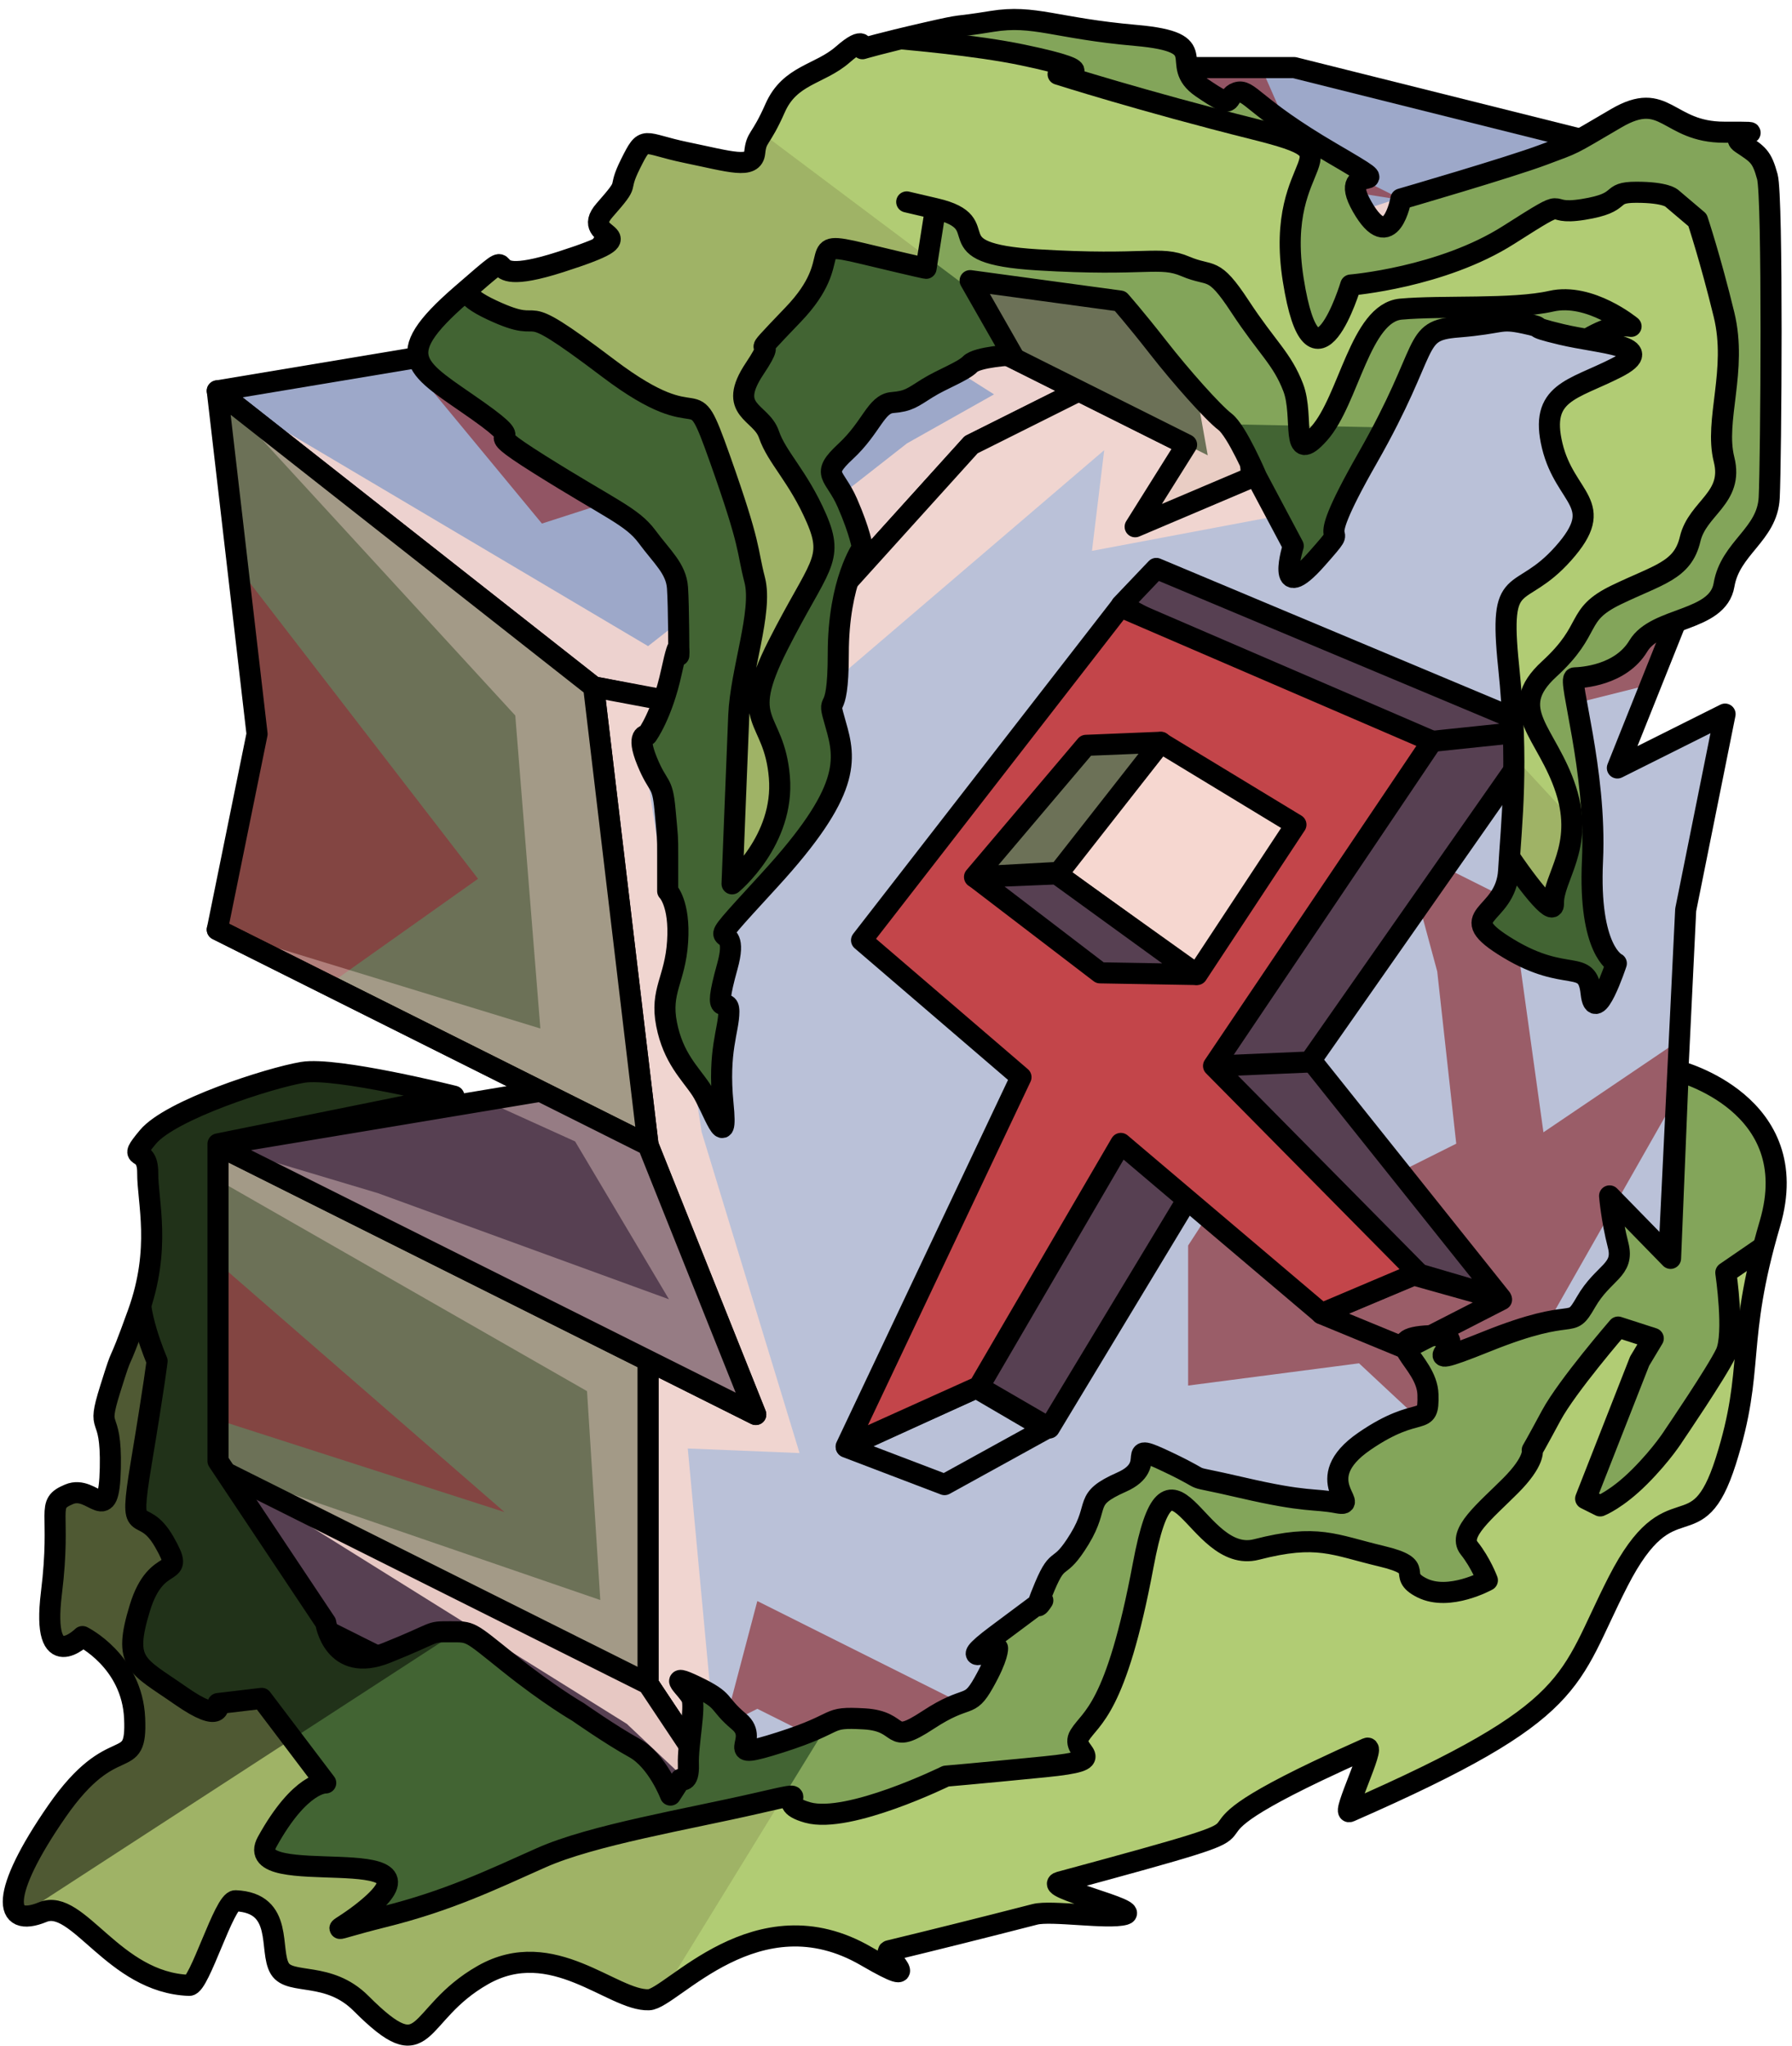 <?xml version="1.0" encoding="UTF-8" standalone="no"?><!DOCTYPE svg PUBLIC "-//W3C//DTD SVG 1.1//EN" "http://www.w3.org/Graphics/SVG/1.1/DTD/svg11.dtd"><svg width="100%" height="100%" viewBox="0 0 85 97" version="1.1" xmlns="http://www.w3.org/2000/svg" xmlns:xlink="http://www.w3.org/1999/xlink" xml:space="preserve" xmlns:serif="http://www.serif.com/" style="fill-rule:evenodd;clip-rule:evenodd;stroke-linecap:round;stroke-linejoin:round;stroke-miterlimit:1.5;"><g id="X_Runestone_mossy_runes_2"><g id="F_Runestone_grass_runes_2"><g id="F_Runestone_runes_2"><g><g><path d="M61.391,3.205l20.434,5.109l-20.434,5.108l-20.434,-10.217l20.434,0Z" style="fill:#9da8c9;"/><clipPath id="_clip1"><path d="M61.391,3.205l20.434,5.109l-20.434,5.108l-20.434,-10.217l20.434,0Z"/></clipPath><g clip-path="url(#_clip1)"><path d="M81.899,73.353l-8.122,-11.264l8.122,-14.279l-8.689,5.873l-1.528,-10.981l-5.109,-2.554l1.599,5.908l0.902,8.167l-7.609,3.804l-1.669,-4.274l-3.44,5.298l0,6.639l8.107,-1.055l7.219,6.73l-10.217,12.205l-15.326,-2.554l-10.217,-5.109l-1.552,5.885l1.552,-0.776l7.891,3.945l-38.542,1.163l0,-20.434l18.658,5.997l-18.658,-16.214l0,-15.325l7.232,8.724l10.172,-7.209l-14.219,-18.433l9.122,-17.797l3.019,13.21l5.108,6.179l10.217,-3.293l0,-6.924l-2.675,6.446l-7.542,-1.338l10.217,-11.653l6.839,-10.47l13.595,10.278l10.217,1.628l-5.108,-2.554l-3.674,-8.38l24.108,5.842l-5.109,10.201l3.652,3.283l-6.601,15.676l11.808,-2.954l3.084,-40.685l-80.272,5.841l-16.808,107.384l98.74,-15.333l-8.494,-14.464Z" style="fill:#8d323a;fill-opacity:0.7;"/><path d="M81.825,8.314l-18.481,6.899l-1.279,3.655l-0.674,5.442l-9.596,1.807l0.581,-4.775l-16.528,14.129l-5.108,1.549l2.539,16.645l4.646,15.225l-5.302,-0.216l1.044,11.184l2.181,7.638l-6.117,-5.767l-19.425,-12.113l18.167,6.242l-0.629,-9.903l-17.538,-10.032l0,-1.633l7.619,2.278l13.806,5.032l-4.452,-7.484l-4.129,-1.871l2.481,-0.509l-15.325,-7.663l15.325,4.689l-1.19,-14.839l-14.135,-15.392l20.434,12.102l12.281,-9.613l4.129,-2.323l-16.41,-10.383l26.546,13.273l-1.003,-5.611l0.609,-2.117l-15.935,-10.654l20.434,7.815l7.308,-2.387l13.126,-0.319Z" style="fill:#f6d7d0;fill-opacity:0.9;"/></g><path d="M61.391,3.205l20.434,5.109l-20.434,5.108l-20.434,-10.217l20.434,0Z" style="fill:none;stroke:#000;stroke-width:1px;"/><path d="M30.74,8.314l-5.109,7.662l-15.325,2.555l17.852,14.034l6.39,1.254l11.517,-12.734l5.109,-2.554l-20.434,-10.217" style="fill:#9da8c9;"/><clipPath id="_clip2"><path d="M30.74,8.314l-5.109,7.662l-15.325,2.555l17.852,14.034l6.39,1.254l11.517,-12.734l5.109,-2.554l-20.434,-10.217"/></clipPath><g clip-path="url(#_clip2)"><path d="M81.899,73.353l-8.122,-11.264l8.122,-14.279l-8.689,5.873l-1.528,-10.981l-5.109,-2.554l1.599,5.908l0.902,8.167l-7.609,3.804l-1.669,-4.274l-3.44,5.298l0,6.639l8.107,-1.055l7.219,6.73l-10.217,12.205l-15.326,-2.554l-10.217,-5.109l-1.552,5.885l1.552,-0.776l7.891,3.945l-38.542,1.163l0,-20.434l18.658,5.997l-18.658,-16.214l0,-15.325l7.232,8.724l10.172,-7.209l-14.219,-18.433l9.122,-17.797l3.019,13.21l5.108,6.179l10.217,-3.293l0,-6.924l-2.675,6.446l-7.542,-1.338l10.217,-11.653l6.839,-10.47l13.595,10.278l10.217,1.628l-5.108,-2.554l-3.674,-8.38l24.108,5.842l-5.109,10.201l3.652,3.283l-6.601,15.676l11.808,-2.954l3.084,-40.685l-80.272,5.841l-16.808,107.384l98.74,-15.333l-8.494,-14.464Z" style="fill:#8d323a;fill-opacity:0.7;"/><path d="M81.825,8.314l-18.481,6.899l-1.279,3.655l-0.674,5.442l-9.596,1.807l0.581,-4.775l-16.528,14.129l-5.108,1.549l2.539,16.645l4.646,15.225l-5.302,-0.216l1.044,11.184l2.181,7.638l-6.117,-5.767l-19.425,-12.113l18.167,6.242l-0.629,-9.903l-17.538,-10.032l0,-1.633l7.619,2.278l13.806,5.032l-4.452,-7.484l-4.129,-1.871l2.481,-0.509l-15.325,-7.663l15.325,4.689l-1.19,-14.839l-14.135,-15.392l20.434,12.102l12.281,-9.613l4.129,-2.323l-16.41,-10.383l26.546,13.273l-1.003,-5.611l0.609,-2.117l-15.935,-10.654l20.434,7.815l7.308,-2.387l13.126,-0.319Z" style="fill:#f6d7d0;fill-opacity:0.9;"/></g><path d="M30.74,8.314l-5.109,7.662l-15.325,2.555l17.852,14.034l6.39,1.254l11.517,-12.734l5.109,-2.554l-20.434,-10.217" style="fill:none;stroke:#000;stroke-width:1px;"/><path d="M81.825,8.314l-20.434,5.108l-5.108,7.663l-5.109,-2.554l-5.109,2.554l-11.468,12.686l-6.441,-1.207l2.584,21.726l5.108,12.772l-5.108,-2.555l0,15.326l5.108,7.663l15.326,-7.663l0,-5.109l5.109,-2.554l5.108,2.554l17.456,-8.728l1.11,-22.857l1.868,-9.283l-5.108,2.554l5.108,-12.771l0,-15.325Z" style="fill:#bac1d8;"/><clipPath id="_clip3"><path d="M81.825,8.314l-20.434,5.108l-5.108,7.663l-5.109,-2.554l-5.109,2.554l-11.468,12.686l-6.441,-1.207l2.584,21.726l5.108,12.772l-5.108,-2.555l0,15.326l5.108,7.663l15.326,-7.663l0,-5.109l5.109,-2.554l5.108,2.554l17.456,-8.728l1.11,-22.857l1.868,-9.283l-5.108,2.554l5.108,-12.771l0,-15.325Z"/></clipPath><g clip-path="url(#_clip3)"><path d="M81.899,73.353l-8.122,-11.264l8.122,-14.279l-8.689,5.873l-1.528,-10.981l-5.109,-2.554l1.599,5.908l0.902,8.167l-7.609,3.804l-1.669,-4.274l-3.44,5.298l0,6.639l8.107,-1.055l7.219,6.73l-10.217,12.205l-15.326,-2.554l-10.217,-5.109l-1.552,5.885l1.552,-0.776l7.891,3.945l-38.542,1.163l0,-20.434l18.658,5.997l-18.658,-16.214l0,-15.325l7.232,8.724l10.172,-7.209l-14.219,-18.433l9.122,-17.797l3.019,13.21l5.108,6.179l10.217,-3.293l0,-6.924l-2.675,6.446l-7.542,-1.338l10.217,-11.653l6.839,-10.47l13.595,10.278l10.217,1.628l-5.108,-2.554l-3.674,-8.38l24.108,5.842l-5.109,10.201l3.652,3.283l-6.601,15.676l11.808,-2.954l3.084,-40.685l-80.272,5.841l-16.808,107.384l98.74,-15.333l-8.494,-14.464Z" style="fill:#8d323a;fill-opacity:0.7;"/><path d="M81.825,8.314l-18.481,6.899l-1.279,3.655l-0.674,5.442l-9.596,1.807l0.581,-4.775l-16.528,14.129l-5.108,1.549l2.539,16.645l4.646,15.225l-5.302,-0.216l1.044,11.184l2.181,7.638l-6.117,-5.767l-19.425,-12.113l18.167,6.242l-0.629,-9.903l-17.538,-10.032l0,-1.633l7.619,2.278l13.806,5.032l-4.452,-7.484l-4.129,-1.871l2.481,-0.509l-15.325,-7.663l15.325,4.689l-1.19,-14.839l-14.135,-15.392l20.434,12.102l12.281,-9.613l4.129,-2.323l-16.41,-10.383l26.546,13.273l-1.003,-5.611l0.609,-2.117l-15.935,-10.654l20.434,7.815l7.308,-2.387l13.126,-0.319Z" style="fill:#f6d7d0;fill-opacity:0.9;"/></g><path d="M81.825,8.314l-20.434,5.108l-5.108,7.663l-5.109,-2.554l-5.109,2.554l-11.468,12.686l-6.441,-1.207l2.584,21.726l5.108,12.772l-5.108,-2.555l0,15.326l5.108,7.663l15.326,-7.663l0,-5.109l5.109,-2.554l5.108,2.554l17.456,-8.728l1.11,-22.857l1.868,-9.283l-5.108,2.554l5.108,-12.771l0,-15.325Z" style="fill:none;stroke:#000;stroke-width:1px;"/><path d="M10.306,18.531l17.852,14.034l2.582,21.725l-20.434,-10.217l1.887,-9.273l-1.887,-16.269Z" style="fill:#6c7157;"/><clipPath id="_clip4"><path d="M10.306,18.531l17.852,14.034l2.582,21.725l-20.434,-10.217l1.887,-9.273l-1.887,-16.269Z"/></clipPath><g clip-path="url(#_clip4)"><path d="M81.899,73.353l-8.122,-11.264l8.122,-14.279l-8.689,5.873l-1.528,-10.981l-5.109,-2.554l1.599,5.908l0.902,8.167l-7.609,3.804l-1.669,-4.274l-3.44,5.298l0,6.639l8.107,-1.055l7.219,6.73l-10.217,12.205l-15.326,-2.554l-10.217,-5.109l-1.552,5.885l1.552,-0.776l7.891,3.945l-38.542,1.163l0,-20.434l18.658,5.997l-18.658,-16.214l0,-15.325l7.232,8.724l10.172,-7.209l-14.219,-18.433l9.122,-17.797l3.019,13.21l5.108,6.179l10.217,-3.293l0,-6.924l-2.675,6.446l-7.542,-1.338l10.217,-11.653l6.839,-10.47l13.595,10.278l10.217,1.628l-5.108,-2.554l-3.674,-8.38l24.108,5.842l-5.109,10.201l3.652,3.283l-6.601,15.676l11.808,-2.954l3.084,-40.685l-80.272,5.841l-16.808,107.384l98.74,-15.333l-8.494,-14.464Z" style="fill:#8d323a;fill-opacity:0.7;"/><path d="M81.825,8.314l-18.481,6.899l-1.279,3.655l-0.674,5.442l-9.596,1.807l0.581,-4.775l-16.528,14.129l-5.108,1.549l2.539,16.645l4.646,15.225l-5.302,-0.216l1.044,11.184l2.181,7.638l-6.117,-5.767l-19.425,-12.113l18.167,6.242l-0.629,-9.903l-17.538,-10.032l0,-1.633l7.619,2.278l13.806,5.032l-4.452,-7.484l-4.129,-1.871l2.481,-0.509l-15.325,-7.663l15.325,4.689l-1.19,-14.839l-14.135,-15.392l20.434,12.102l12.281,-9.613l4.129,-2.323l-16.41,-10.383l26.546,13.273l-1.003,-5.611l0.609,-2.117l-15.935,-10.654l20.434,7.815l7.308,-2.387l13.126,-0.319Z" style="fill:#f6d7d0;fill-opacity:0.4;"/></g><path d="M10.306,18.531l17.852,14.034l2.582,21.725l-20.434,-10.217l1.887,-9.273l-1.887,-16.269Z" style="fill:none;stroke:#000;stroke-width:1px;"/><path d="M35.848,87.496l-20.434,-10.217l-5.108,-7.663l0,-15.326l20.434,10.217l0,15.326l5.108,7.663Z" style="fill:#6c7157;"/><clipPath id="_clip5"><path d="M35.848,87.496l-20.434,-10.217l-5.108,-7.663l0,-15.326l20.434,10.217l0,15.326l5.108,7.663Z"/></clipPath><g clip-path="url(#_clip5)"><path d="M81.899,73.353l-8.122,-11.264l8.122,-14.279l-8.689,5.873l-1.528,-10.981l-5.109,-2.554l1.599,5.908l0.902,8.167l-7.609,3.804l-1.669,-4.274l-3.44,5.298l0,6.639l8.107,-1.055l7.219,6.73l-10.217,12.205l-15.326,-2.554l-10.217,-5.109l-1.552,5.885l1.552,-0.776l7.891,3.945l-38.542,1.163l0,-20.434l18.658,5.997l-18.658,-16.214l0,-15.325l7.232,8.724l10.172,-7.209l-14.219,-18.433l9.122,-17.797l3.019,13.21l5.108,6.179l10.217,-3.293l0,-6.924l-2.675,6.446l-7.542,-1.338l10.217,-11.653l6.839,-10.47l13.595,10.278l10.217,1.628l-5.108,-2.554l-3.674,-8.38l24.108,5.842l-5.109,10.201l3.652,3.283l-6.601,15.676l11.808,-2.954l3.084,-40.685l-80.272,5.841l-16.808,107.384l98.74,-15.333l-8.494,-14.464Z" style="fill:#8d323a;fill-opacity:0.7;"/><path d="M81.825,8.314l-18.481,6.899l-1.279,3.655l-0.674,5.442l-9.596,1.807l0.581,-4.775l-16.528,14.129l-5.108,1.549l2.539,16.645l4.646,15.225l-5.302,-0.216l1.044,11.184l2.181,7.638l-6.117,-5.767l-19.425,-12.113l18.167,6.242l-0.629,-9.903l-17.538,-10.032l0,-1.633l7.619,2.278l13.806,5.032l-4.452,-7.484l-4.129,-1.871l2.481,-0.509l-15.325,-7.663l15.325,4.689l-1.19,-14.839l-14.135,-15.392l20.434,12.102l12.281,-9.613l4.129,-2.323l-16.41,-10.383l26.546,13.273l-1.003,-5.611l0.609,-2.117l-15.935,-10.654l20.434,7.815l7.308,-2.387l13.126,-0.319Z" style="fill:#f6d7d0;fill-opacity:0.4;"/></g><path d="M35.848,87.496l-20.434,-10.217l-5.108,-7.663l0,-15.326l20.434,10.217l0,15.326l5.108,7.663Z" style="fill:none;stroke:#000;stroke-width:1px;"/><path d="M10.306,44.073l15.325,7.663l-15.325,2.554l25.542,12.772l-5.108,-12.772l-20.434,-10.217Z" style="fill:#574052;"/><clipPath id="_clip6"><path d="M10.306,44.073l15.325,7.663l-15.325,2.554l25.542,12.772l-5.108,-12.772l-20.434,-10.217Z"/></clipPath><g clip-path="url(#_clip6)"><path d="M81.825,8.314l-18.481,6.899l-1.279,3.655l-0.674,5.442l-9.596,1.807l0.581,-4.775l-16.528,14.129l-5.108,1.549l2.539,16.645l4.646,15.225l-5.302,-0.216l1.044,11.184l2.181,7.638l-6.117,-5.767l-19.425,-12.113l18.167,6.242l-0.629,-9.903l-17.538,-10.032l0,-1.633l7.619,2.278l13.806,5.032l-4.452,-7.484l-4.129,-1.871l2.481,-0.509l-15.325,-7.663l15.325,4.689l-1.19,-14.839l-14.135,-15.392l20.434,12.102l12.281,-9.613l4.129,-2.323l-16.41,-10.383l26.546,13.273l-1.003,-5.611l0.609,-2.117l-15.935,-10.654l20.434,7.815l7.308,-2.387l13.126,-0.319Z" style="fill:#f6d7d0;fill-opacity:0.4;"/></g><path d="M10.306,44.073l15.325,7.663l-15.325,2.554l25.542,12.772l-5.108,-12.772l-20.434,-10.217Z" style="fill:none;stroke:#000;stroke-width:1px;"/><path d="M10.306,69.616l20.434,10.217l5.108,7.663l-20.434,-10.217l-5.108,-7.663Z" style="fill:#574052;"/><clipPath id="_clip7"><path d="M10.306,69.616l20.434,10.217l5.108,7.663l-20.434,-10.217l-5.108,-7.663Z"/></clipPath><g clip-path="url(#_clip7)"><path d="M81.825,8.314l-18.481,6.899l-1.279,3.655l-0.674,5.442l-9.596,1.807l0.581,-4.775l-16.528,14.129l-5.108,1.549l2.539,16.645l4.646,15.225l-5.302,-0.216l1.044,11.184l2.181,7.638l-6.117,-5.767l-19.425,-12.113l18.167,6.242l-0.629,-9.903l-17.538,-10.032l0,-1.633l7.619,2.278l13.806,5.032l-4.452,-7.484l-4.129,-1.871l2.481,-0.509l-15.325,-7.663l15.325,4.689l-1.19,-14.839l-14.135,-15.392l20.434,12.102l12.281,-9.613l4.129,-2.323l-16.41,-10.383l26.546,13.273l-1.003,-5.611l0.609,-2.117l-15.935,-10.654l20.434,7.815l7.308,-2.387l13.126,-0.319Z" style="fill:#f6d7d0;fill-opacity:0.9;"/></g><path d="M10.306,69.616l20.434,10.217l5.108,7.663l-20.434,-10.217l-5.108,-7.663Z" style="fill:none;stroke:#000;stroke-width:1px;"/><path d="M40.957,3.205l-5.109,7.663l20.435,10.217l-2.439,3.889l5.527,-2.345l-0.435,-5.326l2.455,-3.881l-20.434,-10.217Z" style="fill:#6c7157;"/><clipPath id="_clip8"><path d="M40.957,3.205l-5.109,7.663l20.435,10.217l-2.439,3.889l5.527,-2.345l-0.435,-5.326l2.455,-3.881l-20.434,-10.217Z"/></clipPath><g clip-path="url(#_clip8)"><path d="M81.825,8.314l-18.481,6.899l-1.279,3.655l-0.674,5.442l-9.596,1.807l0.581,-4.775l-16.528,14.129l-5.108,1.549l2.539,16.645l4.646,15.225l-5.302,-0.216l1.044,11.184l2.181,7.638l-6.117,-5.767l-19.425,-12.113l18.167,6.242l-0.629,-9.903l-17.538,-10.032l0,-1.633l7.619,2.278l13.806,5.032l-4.452,-7.484l-4.129,-1.871l2.481,-0.509l-15.325,-7.663l15.325,4.689l-1.19,-14.839l-14.135,-15.392l20.434,12.102l12.281,-9.613l4.129,-2.323l-16.41,-10.383l26.546,13.273l-1.003,-5.611l0.609,-2.117l-15.935,-10.654l20.434,7.815l7.308,-2.387l13.126,-0.319Z" style="fill:#f6d7d0;fill-opacity:0.9;"/></g><path d="M40.957,3.205l-5.109,7.663l20.435,10.217l-2.439,3.889l5.527,-2.345l-0.435,-5.326l2.455,-3.881l-20.434,-10.217Z" style="fill:none;stroke:#000;stroke-width:1px;"/></g></g></g><path d="M79.605,50.778c0,0 6.023,1.536 4.351,7.225c-1.672,5.688 -0.691,6.841 -2.095,11.265c-1.404,4.423 -2.576,0.767 -5.109,5.713c-2.445,4.777 -1.717,6.083 -12.733,10.908c-0.392,0.172 1.248,-3.192 0.821,-3.002c-0.898,0.399 -1.669,0.754 -2.332,1.07c-8.522,4.067 0.853,1.734 -12.241,5.274c-0.883,0.238 3.88,1.315 3.076,1.538c-0.803,0.222 -3.476,-0.208 -4.251,-0.009c-2.579,0.663 -4.884,1.237 -6.919,1.728c-0.37,0.089 1.938,2.015 -1.083,0.259c-5.189,-3.019 -9.236,2.023 -10.314,2.063c-1.717,0.064 -4.566,-3.053 -7.872,-1.172c-3.307,1.881 -2.555,4.569 -5.78,1.343c-1.544,-1.544 -3.353,-0.852 -3.846,-1.639c-0.537,-0.858 0.225,-3.128 -2.109,-3.226c-0.531,-0.023 -1.709,4.029 -2.193,4.011c-3.598,-0.128 -5.277,-4.159 -6.947,-3.473c-1.894,0.779 -2.04,-0.866 0.667,-4.775c2.707,-3.909 3.812,-1.699 3.69,-4.417c-0.122,-2.717 -2.474,-3.871 -2.474,-3.871c0,0 -1.964,1.936 -1.473,-2.058c0.491,-3.993 -0.318,-4.202 0.839,-4.688c1.158,-0.487 1.892,1.663 1.955,-1.24c0.063,-2.903 -0.708,-1.505 0,-3.763c0.708,-2.259 0.201,-0.492 1.315,-3.58c1.113,-3.087 0.451,-5.273 0.459,-6.653c0.009,-1.38 -1.066,-0.413 0.009,-1.703c1.075,-1.29 5.754,-2.798 7.339,-3.065c1.586,-0.268 7.177,1.13 7.177,1.13l-11.191,2.263l0,15.034l5.109,7.662c0,0 0.363,2.442 2.875,1.438c2.511,-1.004 1.961,-1.004 3.007,-1.004c1.046,0 0.881,-0.055 2.808,1.486c1.926,1.542 3.276,2.314 3.276,2.314c0,0 1.568,1.1 2.669,1.705c1.101,0.606 1.717,2.237 1.717,2.237l0.485,-0.75c0,0 0.401,0.249 0.366,-0.701c-0.035,-0.951 0.35,-2.712 0.157,-3.153c-0.192,-0.441 -1.293,-1.266 0.193,-0.551c1.487,0.716 0.969,0.76 2.054,1.674c1.084,0.914 -1.019,1.927 1.959,0.98c2.979,-0.947 2.056,-1.222 3.977,-1.112c1.92,0.11 1.094,1.321 3.021,0.055c1.927,-1.266 1.927,-0.496 2.642,-1.762c0.716,-1.266 0.661,-1.651 0.661,-1.651c0,0 -2.243,1.016 -0.048,-0.621l2.195,-1.637c0,0 -0.569,0.9 0.101,-0.679c0.67,-1.578 0.638,-0.587 1.645,-2.238c1.007,-1.652 0.122,-1.865 1.996,-2.694c1.874,-0.83 -0.108,-2.041 2.204,-0.94c2.312,1.101 0.378,0.481 3.492,1.204c3.114,0.723 3.39,0.503 4.546,0.723c1.156,0.22 -1.377,-1.101 1.266,-2.918c2.642,-1.817 3.064,-0.587 3.019,-2.22c-0.046,-1.634 -2.524,-2.68 0.119,-2.79c2.642,-0.11 -1.705,2.033 2.671,0.274c4.376,-1.76 3.88,-0.439 4.706,-1.87c0.826,-1.432 1.835,-1.487 1.523,-2.698c-0.312,-1.211 -0.404,-2.332 -0.404,-2.332l2.892,2.961l0.365,-8.882Z" style="fill:#426433;"/><clipPath id="_clip9"><path d="M79.605,50.778c0,0 6.023,1.536 4.351,7.225c-1.672,5.688 -0.691,6.841 -2.095,11.265c-1.404,4.423 -2.576,0.767 -5.109,5.713c-2.445,4.777 -1.717,6.083 -12.733,10.908c-0.392,0.172 1.248,-3.192 0.821,-3.002c-0.898,0.399 -1.669,0.754 -2.332,1.07c-8.522,4.067 0.853,1.734 -12.241,5.274c-0.883,0.238 3.88,1.315 3.076,1.538c-0.803,0.222 -3.476,-0.208 -4.251,-0.009c-2.579,0.663 -4.884,1.237 -6.919,1.728c-0.37,0.089 1.938,2.015 -1.083,0.259c-5.189,-3.019 -9.236,2.023 -10.314,2.063c-1.717,0.064 -4.566,-3.053 -7.872,-1.172c-3.307,1.881 -2.555,4.569 -5.78,1.343c-1.544,-1.544 -3.353,-0.852 -3.846,-1.639c-0.537,-0.858 0.225,-3.128 -2.109,-3.226c-0.531,-0.023 -1.709,4.029 -2.193,4.011c-3.598,-0.128 -5.277,-4.159 -6.947,-3.473c-1.894,0.779 -2.04,-0.866 0.667,-4.775c2.707,-3.909 3.812,-1.699 3.69,-4.417c-0.122,-2.717 -2.474,-3.871 -2.474,-3.871c0,0 -1.964,1.936 -1.473,-2.058c0.491,-3.993 -0.318,-4.202 0.839,-4.688c1.158,-0.487 1.892,1.663 1.955,-1.24c0.063,-2.903 -0.708,-1.505 0,-3.763c0.708,-2.259 0.201,-0.492 1.315,-3.58c1.113,-3.087 0.451,-5.273 0.459,-6.653c0.009,-1.38 -1.066,-0.413 0.009,-1.703c1.075,-1.29 5.754,-2.798 7.339,-3.065c1.586,-0.268 7.177,1.13 7.177,1.13l-11.191,2.263l0,15.034l5.109,7.662c0,0 0.363,2.442 2.875,1.438c2.511,-1.004 1.961,-1.004 3.007,-1.004c1.046,0 0.881,-0.055 2.808,1.486c1.926,1.542 3.276,2.314 3.276,2.314c0,0 1.568,1.1 2.669,1.705c1.101,0.606 1.717,2.237 1.717,2.237l0.485,-0.75c0,0 0.401,0.249 0.366,-0.701c-0.035,-0.951 0.35,-2.712 0.157,-3.153c-0.192,-0.441 -1.293,-1.266 0.193,-0.551c1.487,0.716 0.969,0.76 2.054,1.674c1.084,0.914 -1.019,1.927 1.959,0.98c2.979,-0.947 2.056,-1.222 3.977,-1.112c1.92,0.11 1.094,1.321 3.021,0.055c1.927,-1.266 1.927,-0.496 2.642,-1.762c0.716,-1.266 0.661,-1.651 0.661,-1.651c0,0 -2.243,1.016 -0.048,-0.621l2.195,-1.637c0,0 -0.569,0.9 0.101,-0.679c0.67,-1.578 0.638,-0.587 1.645,-2.238c1.007,-1.652 0.122,-1.865 1.996,-2.694c1.874,-0.83 -0.108,-2.041 2.204,-0.94c2.312,1.101 0.378,0.481 3.492,1.204c3.114,0.723 3.39,0.503 4.546,0.723c1.156,0.22 -1.377,-1.101 1.266,-2.918c2.642,-1.817 3.064,-0.587 3.019,-2.22c-0.046,-1.634 -2.524,-2.68 0.119,-2.79c2.642,-0.11 -1.705,2.033 2.671,0.274c4.376,-1.76 3.88,-0.439 4.706,-1.87c0.826,-1.432 1.835,-1.487 1.523,-2.698c-0.312,-1.211 -0.404,-2.332 -0.404,-2.332l2.892,2.961l0.365,-8.882Z"/></clipPath><g clip-path="url(#_clip9)"><path d="M86.155,38.786l18.329,50.032l-68.039,22.175l-11.592,-5.796l28.828,-46.888l32.474,-19.523" style="fill:#c4e783;fill-opacity:0.5;"/><path d="M88.203,54.53l-4.555,4.581l-1.787,1.226c0,0 0.431,2.913 0,3.822c-0.432,0.909 -2.455,3.881 -2.455,3.881c0,0 -0.557,0.899 -1.633,1.974c-1.075,1.075 -1.873,1.382 -1.873,1.382l-0.688,-0.344l2.561,-6.522l0.646,-1.075l-1.667,-0.538c0,0 -2.419,2.796 -3.172,4.194c-0.753,1.398 -0.901,1.639 -0.901,1.639c0,0 0.147,0.511 -1.035,1.694c-1.182,1.183 -2.522,2.249 -1.96,2.952c0.563,0.704 0.867,1.527 0.867,1.527c0,0 -1.81,1.005 -3.1,0.36c-1.29,-0.645 0.323,-0.968 -1.936,-1.506c-2.258,-0.537 -3.017,-1.061 -5.917,-0.315c-2.9,0.745 -4.082,-6.136 -5.373,0.745c-1.29,6.882 -2.483,7.205 -3.015,8.065c-0.533,0.86 1.737,1.159 -1.656,1.493c-3.393,0.335 -4.684,0.442 -4.684,0.442c0,0 -4.618,2.268 -6.556,1.726c-1.938,-0.543 0.842,-1.188 -2.43,-0.435c-3.271,0.752 -7.808,1.505 -10.217,2.58c-2.409,1.076 -4.448,2.051 -7.461,2.8c-3.013,0.749 -2.275,0.84 -0.785,-0.397c4.038,-3.353 -6.058,-0.789 -4.748,-3.16c1.582,-2.862 2.777,-2.791 2.777,-2.791l-3.037,-4.009l-2.072,0.246c0,0 0.273,1.056 -1.792,-0.386c-2.065,-1.442 -2.731,-1.484 -1.914,-4.151c0.816,-2.668 2.246,-1.226 1.155,-3.13c-1.091,-1.903 -1.736,0.14 -1.091,-3.731c0.645,-3.871 0.752,-4.839 0.752,-4.839c0,0 -1.077,-2.477 -0.753,-3.658c0.323,-1.181 0.431,-2.148 0.431,-2.148l-4.543,1.558l2.647,-6.074l0,-0.861c0,0 -6.599,-2.903 -7.566,0.753c-0.968,3.656 -3.216,4.065 -1.232,13.323c1.984,9.258 2.573,10.124 1.311,15.981c-1.262,5.857 -3.843,9.62 -0.832,10.911c3.011,1.29 0.322,2.258 11.72,2.903c11.398,0.645 59.586,-4.119 59.586,-4.119l22.994,-25.343l-3.011,-13.226" style="fill:#9fb366;"/><clipPath id="_clip10"><path d="M88.203,54.53l-4.555,4.581l-1.787,1.226c0,0 0.431,2.913 0,3.822c-0.432,0.909 -2.455,3.881 -2.455,3.881c0,0 -0.557,0.899 -1.633,1.974c-1.075,1.075 -1.873,1.382 -1.873,1.382l-0.688,-0.344l2.561,-6.522l0.646,-1.075l-1.667,-0.538c0,0 -2.419,2.796 -3.172,4.194c-0.753,1.398 -0.901,1.639 -0.901,1.639c0,0 0.147,0.511 -1.035,1.694c-1.182,1.183 -2.522,2.249 -1.96,2.952c0.563,0.704 0.867,1.527 0.867,1.527c0,0 -1.81,1.005 -3.1,0.36c-1.29,-0.645 0.323,-0.968 -1.936,-1.506c-2.258,-0.537 -3.017,-1.061 -5.917,-0.315c-2.9,0.745 -4.082,-6.136 -5.373,0.745c-1.29,6.882 -2.483,7.205 -3.015,8.065c-0.533,0.86 1.737,1.159 -1.656,1.493c-3.393,0.335 -4.684,0.442 -4.684,0.442c0,0 -4.618,2.268 -6.556,1.726c-1.938,-0.543 0.842,-1.188 -2.43,-0.435c-3.271,0.752 -7.808,1.505 -10.217,2.58c-2.409,1.076 -4.448,2.051 -7.461,2.8c-3.013,0.749 -2.275,0.84 -0.785,-0.397c4.038,-3.353 -6.058,-0.789 -4.748,-3.16c1.582,-2.862 2.777,-2.791 2.777,-2.791l-3.037,-4.009l-2.072,0.246c0,0 0.273,1.056 -1.792,-0.386c-2.065,-1.442 -2.731,-1.484 -1.914,-4.151c0.816,-2.668 2.246,-1.226 1.155,-3.13c-1.091,-1.903 -1.736,0.14 -1.091,-3.731c0.645,-3.871 0.752,-4.839 0.752,-4.839c0,0 -1.077,-2.477 -0.753,-3.658c0.323,-1.181 0.431,-2.148 0.431,-2.148l-4.543,1.558l2.647,-6.074l0,-0.861c0,0 -6.599,-2.903 -7.566,0.753c-0.968,3.656 -3.216,4.065 -1.232,13.323c1.984,9.258 2.573,10.124 1.311,15.981c-1.262,5.857 -3.843,9.62 -0.832,10.911c3.011,1.29 0.322,2.258 11.72,2.903c11.398,0.645 59.586,-4.119 59.586,-4.119l22.994,-25.343l-3.011,-13.226"/></clipPath><g clip-path="url(#_clip10)"><path d="M86.155,38.786l18.329,50.032l-68.039,22.175l-11.592,-5.796l28.828,-46.888l32.474,-19.523" style="fill:#c4e783;fill-opacity:0.5;"/></g><path d="M88.203,54.53l-4.555,4.581l-1.787,1.226c0,0 0.431,2.913 0,3.822c-0.432,0.909 -2.455,3.881 -2.455,3.881c0,0 -0.557,0.899 -1.633,1.974c-1.075,1.075 -1.873,1.382 -1.873,1.382l-0.688,-0.344l2.561,-6.522l0.646,-1.075l-1.667,-0.538c0,0 -2.419,2.796 -3.172,4.194c-0.753,1.398 -0.901,1.639 -0.901,1.639c0,0 0.147,0.511 -1.035,1.694c-1.182,1.183 -2.522,2.249 -1.96,2.952c0.563,0.704 0.867,1.527 0.867,1.527c0,0 -1.81,1.005 -3.1,0.36c-1.29,-0.645 0.323,-0.968 -1.936,-1.506c-2.258,-0.537 -3.017,-1.061 -5.917,-0.315c-2.9,0.745 -4.082,-6.136 -5.373,0.745c-1.29,6.882 -2.483,7.205 -3.015,8.065c-0.533,0.86 1.737,1.159 -1.656,1.493c-3.393,0.335 -4.684,0.442 -4.684,0.442c0,0 -4.618,2.268 -6.556,1.726c-1.938,-0.543 0.842,-1.188 -2.43,-0.435c-3.271,0.752 -7.808,1.505 -10.217,2.58c-2.409,1.076 -4.448,2.051 -7.461,2.8c-3.013,0.749 -2.275,0.84 -0.785,-0.397c4.038,-3.353 -6.058,-0.789 -4.748,-3.16c1.582,-2.862 2.777,-2.791 2.777,-2.791l-3.037,-4.009l-2.072,0.246c0,0 0.273,1.056 -1.792,-0.386c-2.065,-1.442 -2.731,-1.484 -1.914,-4.151c0.816,-2.668 2.246,-1.226 1.155,-3.13c-1.091,-1.903 -1.736,0.14 -1.091,-3.731c0.645,-3.871 0.752,-4.839 0.752,-4.839c0,0 -1.077,-2.477 -0.753,-3.658c0.323,-1.181 0.431,-2.148 0.431,-2.148l-4.543,1.558l2.647,-6.074l0,-0.861c0,0 -6.599,-2.903 -7.566,0.753c-0.968,3.656 -3.216,4.065 -1.232,13.323c1.984,9.258 2.573,10.124 1.311,15.981c-1.262,5.857 -3.843,9.62 -0.832,10.911c3.011,1.29 0.322,2.258 11.72,2.903c11.398,0.645 59.586,-4.119 59.586,-4.119l22.994,-25.343l-3.011,-13.226" style="fill:none;stroke:#000;stroke-width:1px;"/><path d="M29.961,71.991l-34.27,22.244l-1.49,-52.229l38.658,5.892l-2.898,24.093" style="fill-opacity:0.5;"/></g><path d="M79.605,50.778c0,0 6.023,1.536 4.351,7.225c-1.672,5.688 -0.691,6.841 -2.095,11.265c-1.404,4.423 -2.576,0.767 -5.109,5.713c-2.445,4.777 -1.717,6.083 -12.733,10.908c-0.392,0.172 1.248,-3.192 0.821,-3.002c-0.898,0.399 -1.669,0.754 -2.332,1.07c-8.522,4.067 0.853,1.734 -12.241,5.274c-0.883,0.238 3.88,1.315 3.076,1.538c-0.803,0.222 -3.476,-0.208 -4.251,-0.009c-2.579,0.663 -4.884,1.237 -6.919,1.728c-0.37,0.089 1.938,2.015 -1.083,0.259c-5.189,-3.019 -9.236,2.023 -10.314,2.063c-1.717,0.064 -4.566,-3.053 -7.872,-1.172c-3.307,1.881 -2.555,4.569 -5.78,1.343c-1.544,-1.544 -3.353,-0.852 -3.846,-1.639c-0.537,-0.858 0.225,-3.128 -2.109,-3.226c-0.531,-0.023 -1.709,4.029 -2.193,4.011c-3.598,-0.128 -5.277,-4.159 -6.947,-3.473c-1.894,0.779 -2.04,-0.866 0.667,-4.775c2.707,-3.909 3.812,-1.699 3.69,-4.417c-0.122,-2.717 -2.474,-3.871 -2.474,-3.871c0,0 -1.964,1.936 -1.473,-2.058c0.491,-3.993 -0.318,-4.202 0.839,-4.688c1.158,-0.487 1.892,1.663 1.955,-1.24c0.063,-2.903 -0.708,-1.505 0,-3.763c0.708,-2.259 0.201,-0.492 1.315,-3.58c1.113,-3.087 0.451,-5.273 0.459,-6.653c0.009,-1.38 -1.066,-0.413 0.009,-1.703c1.075,-1.29 5.754,-2.798 7.339,-3.065c1.586,-0.268 7.177,1.13 7.177,1.13l-11.191,2.263l0,15.034l5.109,7.662c0,0 0.363,2.442 2.875,1.438c2.511,-1.004 1.961,-1.004 3.007,-1.004c1.046,0 0.881,-0.055 2.808,1.486c1.926,1.542 3.276,2.314 3.276,2.314c0,0 1.568,1.1 2.669,1.705c1.101,0.606 1.717,2.237 1.717,2.237l0.485,-0.75c0,0 0.401,0.249 0.366,-0.701c-0.035,-0.951 0.35,-2.712 0.157,-3.153c-0.192,-0.441 -1.293,-1.266 0.193,-0.551c1.487,0.716 0.969,0.76 2.054,1.674c1.084,0.914 -1.019,1.927 1.959,0.98c2.979,-0.947 2.056,-1.222 3.977,-1.112c1.92,0.11 1.094,1.321 3.021,0.055c1.927,-1.266 1.927,-0.496 2.642,-1.762c0.716,-1.266 0.661,-1.651 0.661,-1.651c0,0 -2.243,1.016 -0.048,-0.621l2.195,-1.637c0,0 -0.569,0.9 0.101,-0.679c0.67,-1.578 0.638,-0.587 1.645,-2.238c1.007,-1.652 0.122,-1.865 1.996,-2.694c1.874,-0.83 -0.108,-2.041 2.204,-0.94c2.312,1.101 0.378,0.481 3.492,1.204c3.114,0.723 3.39,0.503 4.546,0.723c1.156,0.22 -1.377,-1.101 1.266,-2.918c2.642,-1.817 3.064,-0.587 3.019,-2.22c-0.046,-1.634 -2.524,-2.68 0.119,-2.79c2.642,-0.11 -1.705,2.033 2.671,0.274c4.376,-1.76 3.88,-0.439 4.706,-1.87c0.826,-1.432 1.835,-1.487 1.523,-2.698c-0.312,-1.211 -0.404,-2.332 -0.404,-2.332l2.892,2.961l0.365,-8.882Z" style="fill:none;stroke:#000;stroke-width:1px;"/></g><g><path d="M61.248,49.09l9.948,12.458l-4.348,-1.275l-12.119,-9.901l6.519,-1.282Z" style="fill:#574052;stroke:#000;stroke-width:1px;"/><path d="M53.161,50.73l13.867,-15.94l6.084,-0.139l-10.989,15.699l-8.962,0.38Z" style="fill:#574052;stroke:#000;stroke-width:1px;"/><path d="M53.196,28.683l1.65,-1.733l18.272,7.657l-7.558,0.789l-12.364,-6.713Z" style="fill:#574052;stroke:#000;stroke-width:1px;"/><path d="M56.389,56.744l-3.645,-2.964l-8.162,10.91l5.189,3.011l6.618,-10.957Z" style="fill:#574052;stroke:#000;stroke-width:1px;"/><path d="M40.143,68.61l6.159,-2.81l3.313,1.936l-4.812,2.65l-4.66,-1.776Z" style="fill:none;stroke:#000;stroke-width:1px;"/><path d="M62.686,62.287l4.002,1.649l4.535,-2.321l-4.159,-1.166l-4.378,1.838Z" style="fill:none;stroke:#000;stroke-width:1px;"/><path d="M53.164,54.211l9.523,8.068l4.57,-1.935l-9.695,-9.809l10.371,-15.392l-14.79,-6.374l-12.277,15.81l7.563,6.49l-8.294,17.514l6.297,-2.837l6.732,-11.535Z" style="fill:#c3454a;stroke:#000;stroke-width:1px;"/><g><path d="M55.047,35.201l6.423,3.896l-4.689,7.106l-6.668,-4.761l4.934,-6.241Z" style="fill:#f6d7d0;stroke:#000;stroke-width:1px;"/><path d="M55.066,35.192l-3.553,0.145l-5.289,6.24l4.006,-0.218l4.836,-6.167Z" style="fill:#6c7157;stroke:#000;stroke-width:1px;"/><path d="M46.247,41.589l3.88,-0.157l6.577,4.769l-4.525,-0.078l-5.932,-4.534Z" style="fill:#574052;stroke:#000;stroke-width:1px;"/></g></g><path d="M76.667,45.675c0,0 -1.331,-0.602 -1.13,-4.875c0.202,-4.273 -1.197,-8.653 -0.85,-8.662c0.348,-0.009 2.186,-0.114 3.026,-1.513c0.84,-1.399 3.767,-1.135 4.063,-2.894c0.296,-1.759 2.055,-2.375 2.143,-4.134c0.088,-1.759 0.176,-14.25 -0.088,-15.218c-0.264,-0.967 -0.44,-1.055 -1.231,-1.583c-0.792,-0.528 1.871,-0.528 -0.824,-0.528c-2.695,0 -2.773,-2.029 -5.109,-0.663c-2.336,1.367 -1.879,1.137 -3.471,1.736c-1.592,0.599 -6.746,2.094 -6.746,2.094c0,0 -0.481,2.739 -1.842,0.358c-1.36,-2.381 2.346,-0.335 -1.442,-2.545c-3.788,-2.211 -3.905,-3.061 -4.507,-2.856c-0.601,0.205 0.015,0.909 -1.656,-0.235c-1.672,-1.143 0.687,-2.144 -3.131,-2.479c-3.818,-0.335 -4.809,-0.992 -6.821,-0.664c-2.011,0.329 -1.083,0.073 -3.174,0.553c-2.092,0.479 -2.969,0.743 -2.969,0.743c0,0 0.162,-0.681 -0.932,0.275c-1.093,0.957 -2.505,0.947 -3.207,2.535c-0.701,1.588 -0.887,1.324 -0.97,2.116c-0.083,0.792 -1.143,0.431 -3.252,-0.005c-2.109,-0.435 -1.937,-0.865 -2.639,0.537c-0.701,1.403 0.09,0.699 -1.229,2.195c-1.319,1.495 2.551,0.967 -2.111,2.463c-4.662,1.495 -1.194,-1.482 -4.687,1.546c-3.493,3.028 -2.089,3.474 0.771,5.494c2.86,2.02 -0.431,0.436 2.93,2.548c3.361,2.111 4.393,2.462 5.109,3.43c0.715,0.968 1.383,1.512 1.445,2.427c0.062,0.916 0.062,3.203 0.062,3.203c0,0 0.087,-1.232 -0.352,0.791c-0.44,2.023 -1.155,2.991 -1.155,2.991c0,0 -0.54,-0.088 0,1.231c0.539,1.32 0.725,0.9 0.852,2.298c0.127,1.397 0.127,1.221 0.127,2.188c0,0.968 0,1.672 0,1.672c0,0 0.591,0.577 0.471,2.4c-0.119,1.822 -0.837,2.321 -0.522,3.919c0.315,1.597 1.106,2.301 1.634,3.093c0.528,0.791 1.293,3.201 1.042,0.677c-0.25,-2.525 0.277,-3.492 0.277,-4.372c0,-0.879 -0.851,0.648 -0.074,-2.139c0.778,-2.787 -1.863,0.12 2.009,-4.104c3.871,-4.224 3.617,-5.699 3.128,-7.381c-0.489,-1.681 0.127,0.078 0.127,-3.352c0,-3.431 1.146,-5.014 1.146,-5.014c0,0 -0.108,-0.74 -0.715,-2.129c-0.607,-1.39 -1.31,-1.302 -0.079,-2.445c1.232,-1.144 1.433,-2.249 2.212,-2.312c0.779,-0.063 0.955,-0.239 1.658,-0.679c0.704,-0.44 1.689,-0.792 2.032,-1.143c0.343,-0.352 2.012,-0.436 2.012,-0.436l-2.012,-3.523l7.117,0.967c0,0 0.702,0.791 1.802,2.199c1.1,1.408 2.6,3.089 3.17,3.524c0.569,0.435 1.499,2.621 1.499,2.621l1.738,3.268c0,0 -0.909,2.903 1.114,0.616c2.023,-2.287 -0.64,0.565 2.407,-4.775c3.047,-5.341 2.079,-6.045 4.278,-6.221c2.199,-0.176 1.936,-0.439 3.167,-0.176c1.231,0.264 -0.088,0.088 1.759,0.528c1.847,0.44 4.673,0.528 2.6,1.584c-2.072,1.055 -3.655,1.143 -3.04,3.694c0.616,2.551 2.639,2.727 0.528,5.102c-2.111,2.375 -3.082,0.703 -2.596,5.365c0.485,4.662 0.13,7.389 0,9.676c-0.131,2.287 -2.773,2.023 0,3.695c2.772,1.671 3.73,0.419 3.911,2.1c0.181,1.682 1.197,-1.397 1.197,-1.397Z" style="fill:#426433;"/><clipPath id="_clip11"><path d="M76.667,45.675c0,0 -1.331,-0.602 -1.13,-4.875c0.202,-4.273 -1.197,-8.653 -0.85,-8.662c0.348,-0.009 2.186,-0.114 3.026,-1.513c0.84,-1.399 3.767,-1.135 4.063,-2.894c0.296,-1.759 2.055,-2.375 2.143,-4.134c0.088,-1.759 0.176,-14.25 -0.088,-15.218c-0.264,-0.967 -0.44,-1.055 -1.231,-1.583c-0.792,-0.528 1.871,-0.528 -0.824,-0.528c-2.695,0 -2.773,-2.029 -5.109,-0.663c-2.336,1.367 -1.879,1.137 -3.471,1.736c-1.592,0.599 -6.746,2.094 -6.746,2.094c0,0 -0.481,2.739 -1.842,0.358c-1.36,-2.381 2.346,-0.335 -1.442,-2.545c-3.788,-2.211 -3.905,-3.061 -4.507,-2.856c-0.601,0.205 0.015,0.909 -1.656,-0.235c-1.672,-1.143 0.687,-2.144 -3.131,-2.479c-3.818,-0.335 -4.809,-0.992 -6.821,-0.664c-2.011,0.329 -1.083,0.073 -3.174,0.553c-2.092,0.479 -2.969,0.743 -2.969,0.743c0,0 0.162,-0.681 -0.932,0.275c-1.093,0.957 -2.505,0.947 -3.207,2.535c-0.701,1.588 -0.887,1.324 -0.97,2.116c-0.083,0.792 -1.143,0.431 -3.252,-0.005c-2.109,-0.435 -1.937,-0.865 -2.639,0.537c-0.701,1.403 0.09,0.699 -1.229,2.195c-1.319,1.495 2.551,0.967 -2.111,2.463c-4.662,1.495 -1.194,-1.482 -4.687,1.546c-3.493,3.028 -2.089,3.474 0.771,5.494c2.86,2.02 -0.431,0.436 2.93,2.548c3.361,2.111 4.393,2.462 5.109,3.43c0.715,0.968 1.383,1.512 1.445,2.427c0.062,0.916 0.062,3.203 0.062,3.203c0,0 0.087,-1.232 -0.352,0.791c-0.44,2.023 -1.155,2.991 -1.155,2.991c0,0 -0.54,-0.088 0,1.231c0.539,1.32 0.725,0.9 0.852,2.298c0.127,1.397 0.127,1.221 0.127,2.188c0,0.968 0,1.672 0,1.672c0,0 0.591,0.577 0.471,2.4c-0.119,1.822 -0.837,2.321 -0.522,3.919c0.315,1.597 1.106,2.301 1.634,3.093c0.528,0.791 1.293,3.201 1.042,0.677c-0.25,-2.525 0.277,-3.492 0.277,-4.372c0,-0.879 -0.851,0.648 -0.074,-2.139c0.778,-2.787 -1.863,0.12 2.009,-4.104c3.871,-4.224 3.617,-5.699 3.128,-7.381c-0.489,-1.681 0.127,0.078 0.127,-3.352c0,-3.431 1.146,-5.014 1.146,-5.014c0,0 -0.108,-0.74 -0.715,-2.129c-0.607,-1.39 -1.31,-1.302 -0.079,-2.445c1.232,-1.144 1.433,-2.249 2.212,-2.312c0.779,-0.063 0.955,-0.239 1.658,-0.679c0.704,-0.44 1.689,-0.792 2.032,-1.143c0.343,-0.352 2.012,-0.436 2.012,-0.436l-2.012,-3.523l7.117,0.967c0,0 0.702,0.791 1.802,2.199c1.1,1.408 2.6,3.089 3.17,3.524c0.569,0.435 1.499,2.621 1.499,2.621l1.738,3.268c0,0 -0.909,2.903 1.114,0.616c2.023,-2.287 -0.64,0.565 2.407,-4.775c3.047,-5.341 2.079,-6.045 4.278,-6.221c2.199,-0.176 1.936,-0.439 3.167,-0.176c1.231,0.264 -0.088,0.088 1.759,0.528c1.847,0.44 4.673,0.528 2.6,1.584c-2.072,1.055 -3.655,1.143 -3.04,3.694c0.616,2.551 2.639,2.727 0.528,5.102c-2.111,2.375 -3.082,0.703 -2.596,5.365c0.485,4.662 0.13,7.389 0,9.676c-0.131,2.287 -2.773,2.023 0,3.695c2.772,1.671 3.73,0.419 3.911,2.1c0.181,1.682 1.197,-1.397 1.197,-1.397Z"/></clipPath><g clip-path="url(#_clip11)"><path d="M57.457,-2.36l31.039,5.841l-2.786,37.297l-5.656,4.002l-9.704,-10.473l-2.648,-14.002l-13.255,-0.267l-20.451,-15.334l13.397,-13.736l10.064,6.672Z" style="fill:#c4e783;fill-opacity:0.5;"/><path d="M73.684,42.857c-0.027,-1.285 1.481,-2.667 0.595,-5.406c-0.886,-2.74 -2.909,-3.795 -0.798,-5.73c2.111,-1.935 1.182,-2.551 3.186,-3.519c2.004,-0.967 3.148,-1.143 3.5,-2.639c0.351,-1.495 2.075,-1.935 1.609,-3.782c-0.466,-1.847 0.642,-4.222 0,-6.861c-0.642,-2.639 -1.258,-4.486 -1.258,-4.486l-1.221,-1.035c0,0 -0.274,-0.284 -1.681,-0.284c-1.408,0 -0.463,0.485 -2.519,0.814c-2.055,0.329 -0.359,-0.814 -3.538,1.209c-3.179,2.023 -7.489,2.375 -7.489,2.375c0,0 -1.762,5.844 -2.728,-0.245c-0.967,-6.089 3.431,-5.825 -1.846,-7.144c-5.278,-1.32 -9.307,-2.605 -9.307,-2.605c0,0 2.533,-0.034 -1.689,-0.914c-4.222,-0.879 -12.701,-1.231 -12.701,-1.231c0,0 -1.983,-0.253 -2.821,0.533c-0.839,0.786 -2.135,-2.07 -3.378,1.689c-1.243,3.759 -4.064,5.769 -5.028,7.623c-0.965,1.854 -4.169,2.105 -1.247,3.475c2.921,1.37 0.737,-0.86 5.524,2.762c4.786,3.621 3.793,0.052 5.301,4.3c1.508,4.247 1.262,4.247 1.649,5.743c0.387,1.495 -0.669,4.31 -0.757,6.421c-0.088,2.111 -0.318,7.983 -0.318,7.983c0,0 2.499,-2.053 2.244,-5.062c-0.255,-3.009 -1.993,-2.44 -0.068,-6.243c1.925,-3.803 2.696,-4.019 1.827,-6.022c-0.87,-2.003 -1.881,-2.881 -2.255,-3.982c-0.374,-1.1 -2.027,-1.1 -0.673,-3.123c1.354,-2.023 -0.77,0.149 1.831,-2.564c2.602,-2.714 0.347,-3.593 3.278,-2.89c2.93,0.704 3.018,0.704 3.018,0.704l0.447,-2.829c0,0 -3.072,-0.717 0,0c3.072,0.718 -0.31,2.115 4.856,2.428c5.165,0.313 5.765,-0.215 7.004,0.313c1.239,0.528 1.29,-0.075 2.584,1.898c1.294,1.972 1.996,2.464 2.525,3.846c0.528,1.381 -0.175,3.756 1.232,2.173c1.408,-1.584 1.947,-5.718 3.876,-5.894c1.93,-0.176 5.297,0.039 7.132,-0.376c1.835,-0.416 3.783,1.194 3.783,1.194c-3.035,-0.508 -9.962,8.107 -6.522,9.474c0.735,0.292 -1.594,8.775 -1.985,10.105c-0.39,1.33 4.852,9.088 4.826,7.804Z" style="fill:#9fb366;"/><clipPath id="_clip12"><path d="M73.684,42.857c-0.027,-1.285 1.481,-2.667 0.595,-5.406c-0.886,-2.74 -2.909,-3.795 -0.798,-5.73c2.111,-1.935 1.182,-2.551 3.186,-3.519c2.004,-0.967 3.148,-1.143 3.5,-2.639c0.351,-1.495 2.075,-1.935 1.609,-3.782c-0.466,-1.847 0.642,-4.222 0,-6.861c-0.642,-2.639 -1.258,-4.486 -1.258,-4.486l-1.221,-1.035c0,0 -0.274,-0.284 -1.681,-0.284c-1.408,0 -0.463,0.485 -2.519,0.814c-2.055,0.329 -0.359,-0.814 -3.538,1.209c-3.179,2.023 -7.489,2.375 -7.489,2.375c0,0 -1.762,5.844 -2.728,-0.245c-0.967,-6.089 3.431,-5.825 -1.846,-7.144c-5.278,-1.32 -9.307,-2.605 -9.307,-2.605c0,0 2.533,-0.034 -1.689,-0.914c-4.222,-0.879 -12.701,-1.231 -12.701,-1.231c0,0 -1.983,-0.253 -2.821,0.533c-0.839,0.786 -2.135,-2.07 -3.378,1.689c-1.243,3.759 -4.064,5.769 -5.028,7.623c-0.965,1.854 -4.169,2.105 -1.247,3.475c2.921,1.37 0.737,-0.86 5.524,2.762c4.786,3.621 3.793,0.052 5.301,4.3c1.508,4.247 1.262,4.247 1.649,5.743c0.387,1.495 -0.669,4.31 -0.757,6.421c-0.088,2.111 -0.318,7.983 -0.318,7.983c0,0 2.499,-2.053 2.244,-5.062c-0.255,-3.009 -1.993,-2.44 -0.068,-6.243c1.925,-3.803 2.696,-4.019 1.827,-6.022c-0.87,-2.003 -1.881,-2.881 -2.255,-3.982c-0.374,-1.1 -2.027,-1.1 -0.673,-3.123c1.354,-2.023 -0.77,0.149 1.831,-2.564c2.602,-2.714 0.347,-3.593 3.278,-2.89c2.93,0.704 3.018,0.704 3.018,0.704l0.447,-2.829c0,0 -3.072,-0.717 0,0c3.072,0.718 -0.31,2.115 4.856,2.428c5.165,0.313 5.765,-0.215 7.004,0.313c1.239,0.528 1.29,-0.075 2.584,1.898c1.294,1.972 1.996,2.464 2.525,3.846c0.528,1.381 -0.175,3.756 1.232,2.173c1.408,-1.584 1.947,-5.718 3.876,-5.894c1.93,-0.176 5.297,0.039 7.132,-0.376c1.835,-0.416 3.783,1.194 3.783,1.194c-3.035,-0.508 -9.962,8.107 -6.522,9.474c0.735,0.292 -1.594,8.775 -1.985,10.105c-0.39,1.33 4.852,9.088 4.826,7.804Z"/></clipPath><g clip-path="url(#_clip12)"><path d="M57.457,-2.36l31.039,5.841l-2.786,37.297l-5.656,4.002l-9.704,-10.473l-2.648,-14.002l-13.255,-0.267l-20.451,-15.334l13.397,-13.736l10.064,6.672Z" style="fill:#c4e783;fill-opacity:0.5;"/></g><path d="M73.684,42.857c-0.027,-1.285 1.481,-2.667 0.595,-5.406c-0.886,-2.74 -2.909,-3.795 -0.798,-5.73c2.111,-1.935 1.182,-2.551 3.186,-3.519c2.004,-0.967 3.148,-1.143 3.5,-2.639c0.351,-1.495 2.075,-1.935 1.609,-3.782c-0.466,-1.847 0.642,-4.222 0,-6.861c-0.642,-2.639 -1.258,-4.486 -1.258,-4.486l-1.221,-1.035c0,0 -0.274,-0.284 -1.681,-0.284c-1.408,0 -0.463,0.485 -2.519,0.814c-2.055,0.329 -0.359,-0.814 -3.538,1.209c-3.179,2.023 -7.489,2.375 -7.489,2.375c0,0 -1.762,5.844 -2.728,-0.245c-0.967,-6.089 3.431,-5.825 -1.846,-7.144c-5.278,-1.32 -9.307,-2.605 -9.307,-2.605c0,0 2.533,-0.034 -1.689,-0.914c-4.222,-0.879 -12.701,-1.231 -12.701,-1.231c0,0 -1.983,-0.253 -2.821,0.533c-0.839,0.786 -2.135,-2.07 -3.378,1.689c-1.243,3.759 -4.064,5.769 -5.028,7.623c-0.965,1.854 -4.169,2.105 -1.247,3.475c2.921,1.37 0.737,-0.86 5.524,2.762c4.786,3.621 3.793,0.052 5.301,4.3c1.508,4.247 1.262,4.247 1.649,5.743c0.387,1.495 -0.669,4.31 -0.757,6.421c-0.088,2.111 -0.318,7.983 -0.318,7.983c0,0 2.499,-2.053 2.244,-5.062c-0.255,-3.009 -1.993,-2.44 -0.068,-6.243c1.925,-3.803 2.696,-4.019 1.827,-6.022c-0.87,-2.003 -1.881,-2.881 -2.255,-3.982c-0.374,-1.1 -2.027,-1.1 -0.673,-3.123c1.354,-2.023 -0.77,0.149 1.831,-2.564c2.602,-2.714 0.347,-3.593 3.278,-2.89c2.93,0.704 3.018,0.704 3.018,0.704l0.447,-2.829c0,0 -3.072,-0.717 0,0c3.072,0.718 -0.31,2.115 4.856,2.428c5.165,0.313 5.765,-0.215 7.004,0.313c1.239,0.528 1.29,-0.075 2.584,1.898c1.294,1.972 1.996,2.464 2.525,3.846c0.528,1.381 -0.175,3.756 1.232,2.173c1.408,-1.584 1.947,-5.718 3.876,-5.894c1.93,-0.176 5.297,0.039 7.132,-0.376c1.835,-0.416 3.783,1.194 3.783,1.194c-3.035,-0.508 -9.962,8.107 -6.522,9.474c0.735,0.292 -1.594,8.775 -1.985,10.105c-0.39,1.33 4.852,9.088 4.826,7.804Z" style="fill:none;stroke:#000;stroke-width:1px;"/></g><path d="M76.667,45.675c0,0 -1.331,-0.602 -1.13,-4.875c0.202,-4.273 -1.197,-8.653 -0.85,-8.662c0.348,-0.009 2.186,-0.114 3.026,-1.513c0.84,-1.399 3.767,-1.135 4.063,-2.894c0.296,-1.759 2.055,-2.375 2.143,-4.134c0.088,-1.759 0.176,-14.25 -0.088,-15.218c-0.264,-0.967 -0.44,-1.055 -1.231,-1.583c-0.792,-0.528 1.871,-0.528 -0.824,-0.528c-2.695,0 -2.773,-2.029 -5.109,-0.663c-2.336,1.367 -1.879,1.137 -3.471,1.736c-1.592,0.599 -6.746,2.094 -6.746,2.094c0,0 -0.481,2.739 -1.842,0.358c-1.36,-2.381 2.346,-0.335 -1.442,-2.545c-3.788,-2.211 -3.905,-3.061 -4.507,-2.856c-0.601,0.205 0.015,0.909 -1.656,-0.235c-1.672,-1.143 0.687,-2.144 -3.131,-2.479c-3.818,-0.335 -4.809,-0.992 -6.821,-0.664c-2.011,0.329 -1.083,0.073 -3.174,0.553c-2.092,0.479 -2.969,0.743 -2.969,0.743c0,0 0.162,-0.681 -0.932,0.275c-1.093,0.957 -2.505,0.947 -3.207,2.535c-0.701,1.588 -0.887,1.324 -0.97,2.116c-0.083,0.792 -1.143,0.431 -3.252,-0.005c-2.109,-0.435 -1.937,-0.865 -2.639,0.537c-0.701,1.403 0.09,0.699 -1.229,2.195c-1.319,1.495 2.551,0.967 -2.111,2.463c-4.662,1.495 -1.194,-1.482 -4.687,1.546c-3.493,3.028 -2.089,3.474 0.771,5.494c2.86,2.02 -0.431,0.436 2.93,2.548c3.361,2.111 4.393,2.462 5.109,3.43c0.715,0.968 1.383,1.512 1.445,2.427c0.062,0.916 0.062,3.203 0.062,3.203c0,0 0.087,-1.232 -0.352,0.791c-0.44,2.023 -1.155,2.991 -1.155,2.991c0,0 -0.54,-0.088 0,1.231c0.539,1.32 0.725,0.9 0.852,2.298c0.127,1.397 0.127,1.221 0.127,2.188c0,0.968 0,1.672 0,1.672c0,0 0.591,0.577 0.471,2.4c-0.119,1.822 -0.837,2.321 -0.522,3.919c0.315,1.597 1.106,2.301 1.634,3.093c0.528,0.791 1.293,3.201 1.042,0.677c-0.25,-2.525 0.277,-3.492 0.277,-4.372c0,-0.879 -0.851,0.648 -0.074,-2.139c0.778,-2.787 -1.863,0.12 2.009,-4.104c3.871,-4.224 3.617,-5.699 3.128,-7.381c-0.489,-1.681 0.127,0.078 0.127,-3.352c0,-3.431 1.146,-5.014 1.146,-5.014c0,0 -0.108,-0.74 -0.715,-2.129c-0.607,-1.39 -1.31,-1.302 -0.079,-2.445c1.232,-1.144 1.433,-2.249 2.212,-2.312c0.779,-0.063 0.955,-0.239 1.658,-0.679c0.704,-0.44 1.689,-0.792 2.032,-1.143c0.343,-0.352 2.012,-0.436 2.012,-0.436l-2.012,-3.523l7.117,0.967c0,0 0.702,0.791 1.802,2.199c1.1,1.408 2.6,3.089 3.17,3.524c0.569,0.435 1.499,2.621 1.499,2.621l1.738,3.268c0,0 -0.909,2.903 1.114,0.616c2.023,-2.287 -0.64,0.565 2.407,-4.775c3.047,-5.341 2.079,-6.045 4.278,-6.221c2.199,-0.176 1.936,-0.439 3.167,-0.176c1.231,0.264 -0.088,0.088 1.759,0.528c1.847,0.44 4.673,0.528 2.6,1.584c-2.072,1.055 -3.655,1.143 -3.04,3.694c0.616,2.551 2.639,2.727 0.528,5.102c-2.111,2.375 -3.082,0.703 -2.596,5.365c0.485,4.662 0.13,7.389 0,9.676c-0.131,2.287 -2.773,2.023 0,3.695c2.772,1.671 3.73,0.419 3.911,2.1c0.181,1.682 1.197,-1.397 1.197,-1.397Z" style="fill:none;stroke:#000;stroke-width:1px;"/></g></svg>
